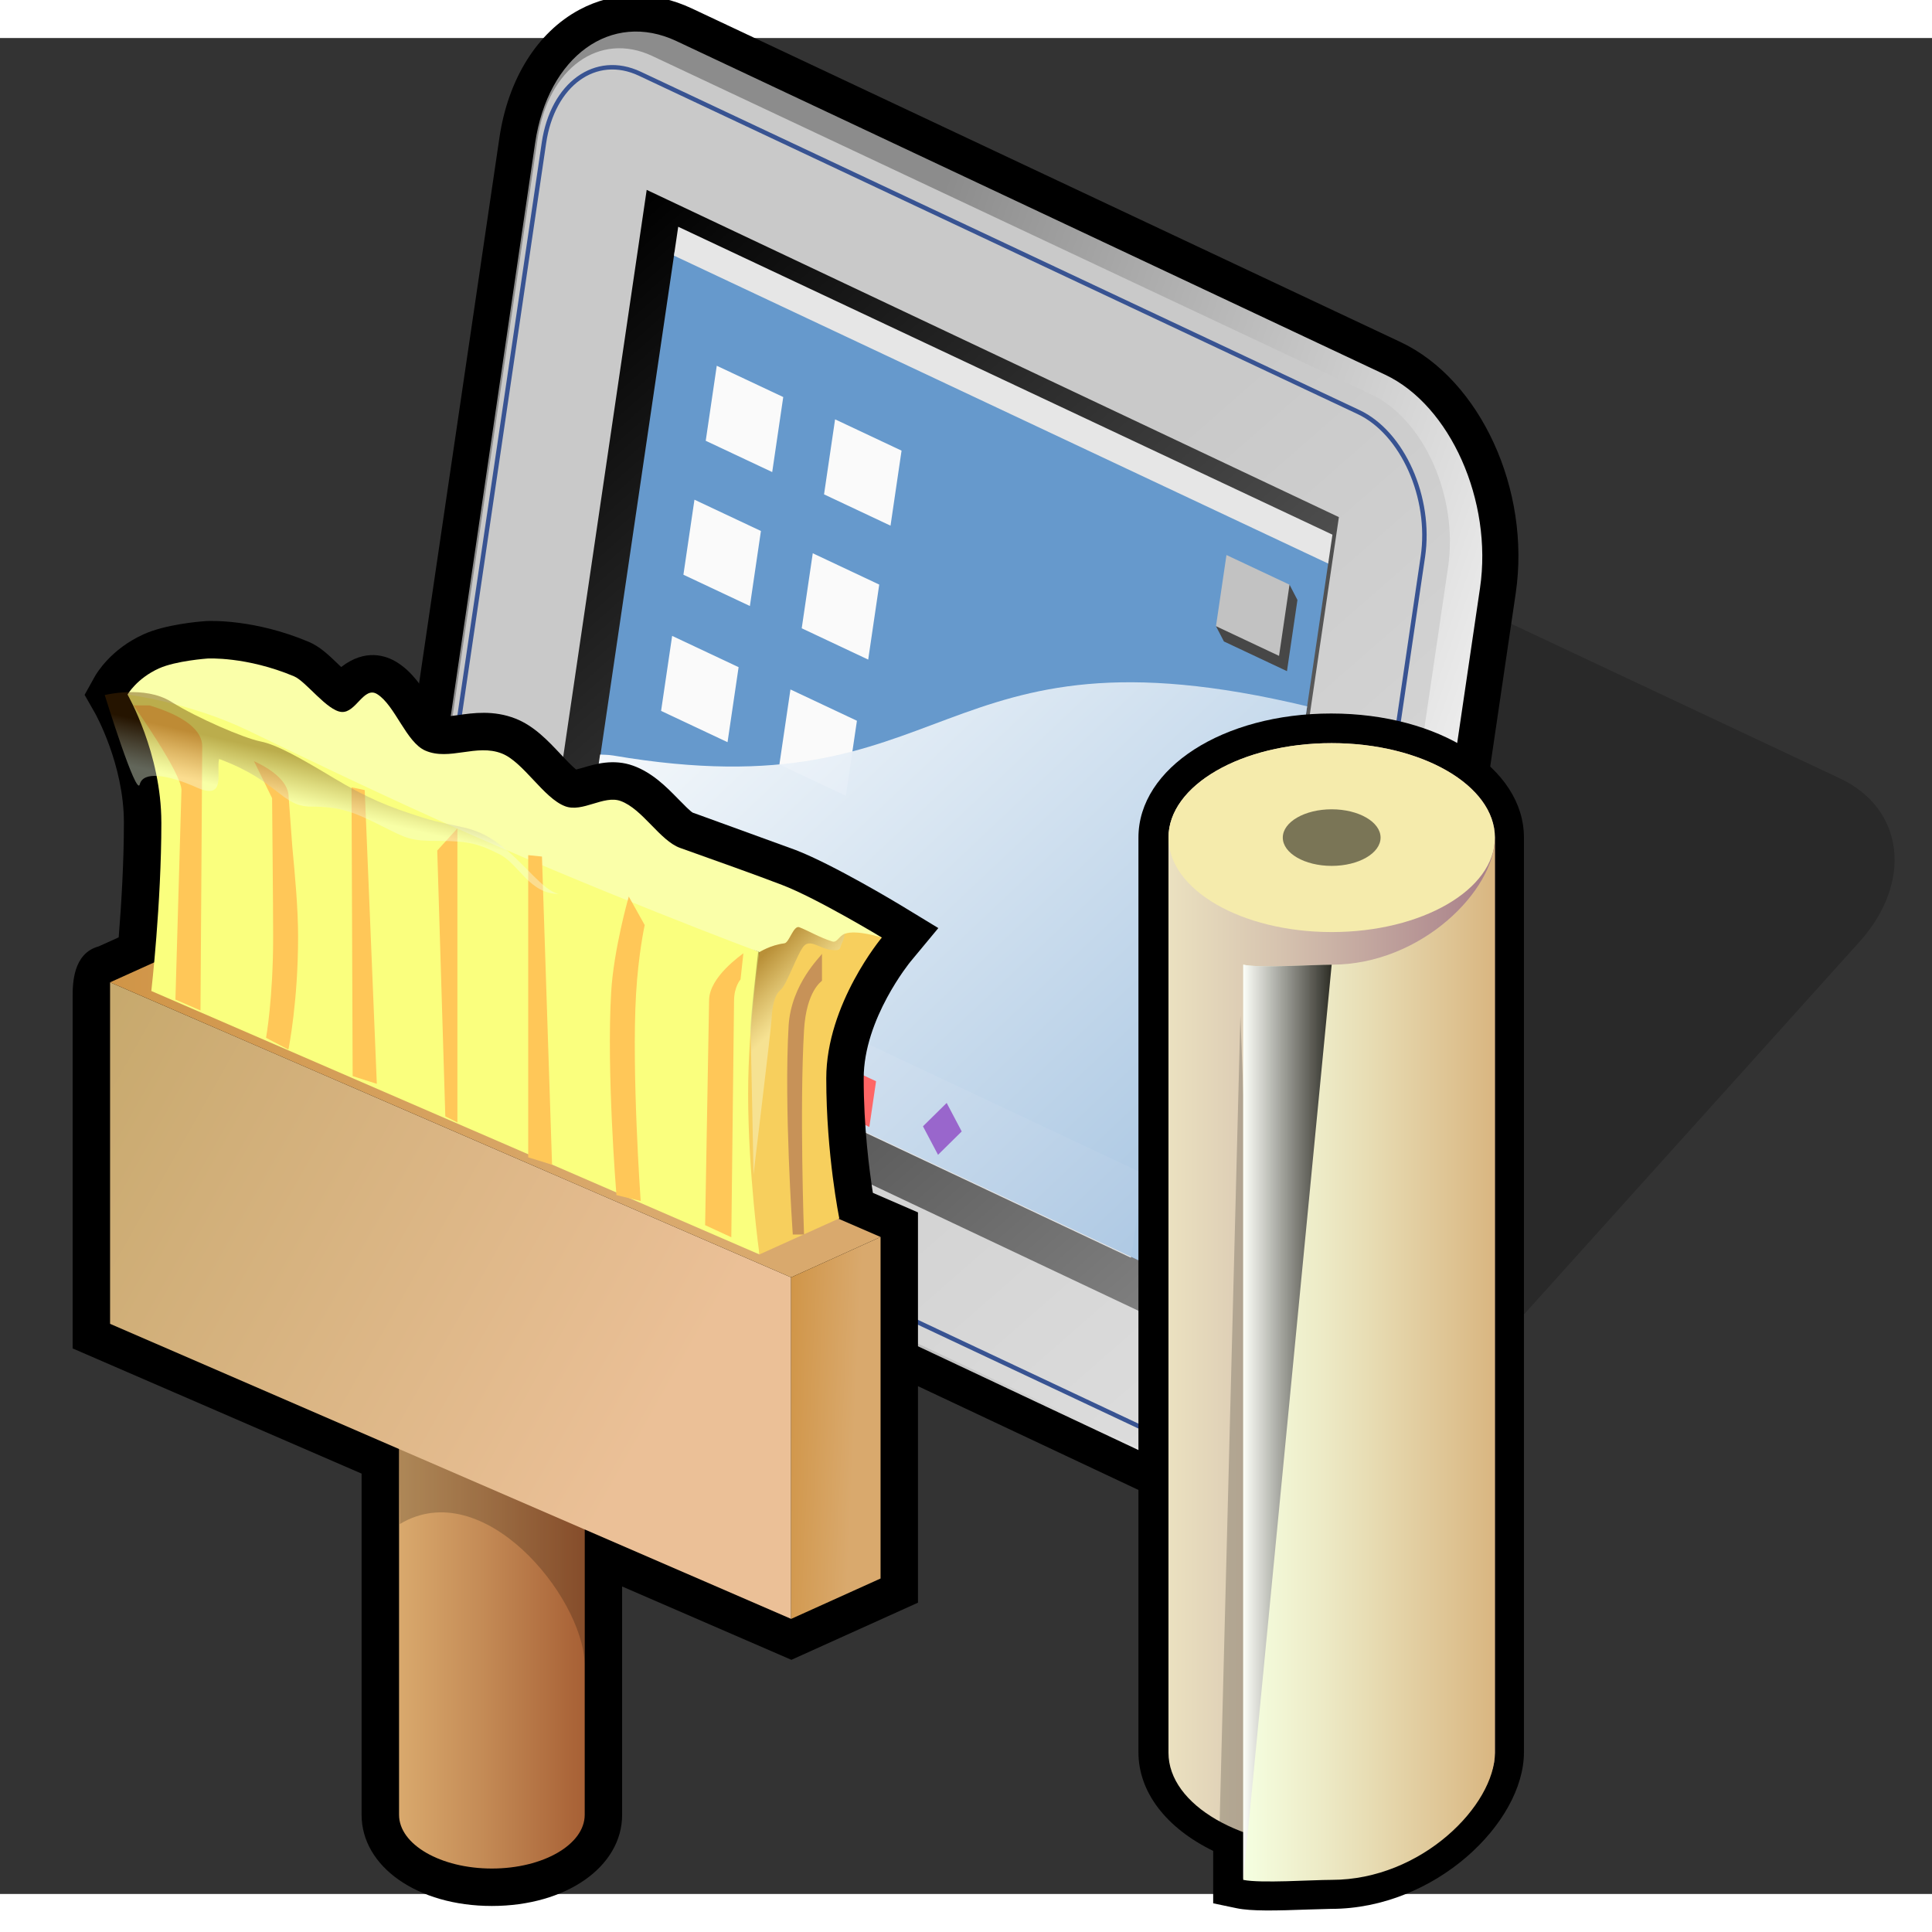 <?xml version="1.0" encoding="UTF-8" standalone="no"?>
<!-- Created with Inkscape (http://www.inkscape.org/) -->

<svg
   xmlns:svg="http://www.w3.org/2000/svg"
   xmlns="http://www.w3.org/2000/svg"
   xmlns:xlink="http://www.w3.org/1999/xlink"
   version="1.1"
   width="48pt"
   height="48pt"
   viewBox="0.068 0.263 127 122"
   id="svg153"
   xml:space="preserve"
   style="overflow:visible">
  <rect x="0.068" y="0.263" width="127" height="122" fill="#333333" stroke="none"/>
  <defs
   id="defs249"><linearGradient
   x1="-259.307"
   y1="291.293"
   x2="-316.364"
   y2="302.814"
   id="linearGradient2974"
   xlink:href="#XMLID_29_"
   gradientUnits="userSpaceOnUse"
   gradientTransform="matrix(1,0,0.147,-1,303.182,363.456)" /><linearGradient
   x1="-171.819"
   y1="407.185"
   x2="-224.079"
   y2="452.359"
   id="linearGradient2971"
   xlink:href="#XMLID_30_"
   gradientUnits="userSpaceOnUse"
   gradientTransform="matrix(0.749,0.353,0.147,-1,143.372,588.23)" /><linearGradient
   x1="110.365"
   y1="138.726"
   x2="25.365"
   y2="48.726"
   id="linearGradient2955"
   xlink:href="#XMLID_32_"
   gradientUnits="userSpaceOnUse" />
			
			
			
			 
			
			
			
			
			
			
			
		<linearGradient
   x1="110.365"
   y1="138.726"
   x2="25.365"
   y2="48.726"
   id="XMLID_32_"
   gradientUnits="userSpaceOnUse">
				<stop
   id="stop73"
   style="stop-color:#6699cc;stop-opacity:1"
   offset="0" />
				<stop
   id="stop75"
   style="stop-color:#ffffff;stop-opacity:1"
   offset="1" />
				<midPointStop
   offset="0"
   style="stop-color:#6699CC"
   id="midPointStop77" />
				<midPointStop
   offset="0.5"
   style="stop-color:#6699CC"
   id="midPointStop79" />
				<midPointStop
   offset="1"
   style="stop-color:#FFFFFF"
   id="midPointStop81" />
			</linearGradient>
			
			
			
			
			
			
			
			
			
			
			
			
			<linearGradient
   x1="-182.699"
   y1="416.982"
   x2="-257.263"
   y2="480.607"
   id="XMLID_31_"
   gradientUnits="userSpaceOnUse"
   gradientTransform="matrix(0.749,0.353,0.147,-1,143.372,588.23)">
				<stop
   id="stop38"
   style="stop-color:#808080;stop-opacity:1"
   offset="0" />
				<stop
   id="stop40"
   style="stop-color:#000000;stop-opacity:1"
   offset="1" />
				<midPointStop
   offset="0"
   style="stop-color:#808080"
   id="midPointStop42" />
				<midPointStop
   offset="0.5"
   style="stop-color:#808080"
   id="midPointStop44" />
				<midPointStop
   offset="1"
   style="stop-color:#000000"
   id="midPointStop46" />
			</linearGradient>
			
			
			
				<linearGradient
   x1="-171.819"
   y1="407.185"
   x2="-224.079"
   y2="452.359"
   id="XMLID_30_"
   gradientUnits="userSpaceOnUse"
   gradientTransform="matrix(0.749,0.353,0.147,-1,143.372,588.23)">
				<stop
   id="stop23"
   style="stop-color:#dedede;stop-opacity:1"
   offset="0" />
				<stop
   id="stop25"
   style="stop-color:#c9c9c9;stop-opacity:1"
   offset="1" />
				<midPointStop
   offset="0"
   style="stop-color:#DEDEDE"
   id="midPointStop27" />
				<midPointStop
   offset="0.5"
   style="stop-color:#DEDEDE"
   id="midPointStop29" />
				<midPointStop
   offset="1"
   style="stop-color:#C9C9C9"
   id="midPointStop31" />
			</linearGradient>
			
			
				<linearGradient
   x1="-259.307"
   y1="291.293"
   x2="-316.364"
   y2="302.814"
   id="XMLID_29_"
   gradientUnits="userSpaceOnUse"
   gradientTransform="matrix(1,0,0.147,-1,303.182,363.456)">
				<stop
   id="stop10"
   style="stop-color:#ededed;stop-opacity:1"
   offset="0" />
				<stop
   id="stop12"
   style="stop-color:#8c8c8c;stop-opacity:1"
   offset="1" />
				<midPointStop
   offset="0"
   style="stop-color:#EDEDED"
   id="midPointStop14" />
				<midPointStop
   offset="0.5"
   style="stop-color:#EDEDED"
   id="midPointStop16" />
				<midPointStop
   offset="1"
   style="stop-color:#8C8C8C"
   id="midPointStop18" />
			</linearGradient>
			
			
			
				
    
    
    
    <linearGradient
   x1="26.155"
   y1="88.275"
   x2="41.033"
   y2="88.275"
   id="XMLID_1_"
   gradientUnits="userSpaceOnUse">
      <stop
   id="stop160"
   style="stop-color:#d9a96d;stop-opacity:1"
   offset="0" />
      <stop
   id="stop161"
   style="stop-color:#c48b56;stop-opacity:1"
   offset="0.449" />
      <stop
   id="stop162"
   style="stop-color:#a76035;stop-opacity:1"
   offset="1" />
      
      
      
    </linearGradient>
    
    
    <linearGradient
   x1="46.987"
   y1="72.128"
   x2="-0.601"
   y2="45.272"
   id="XMLID_2_"
   gradientUnits="userSpaceOnUse">
      <stop
   id="stop169"
   style="stop-color:#ebc097;stop-opacity:1"
   offset="0" />
      <stop
   id="stop170"
   style="stop-color:#d1af79;stop-opacity:1"
   offset="0.742" />
      <stop
   id="stop171"
   style="stop-color:#c7a96d;stop-opacity:1"
   offset="1" />
      
      
      
    </linearGradient>
    
    <linearGradient
   x1="45.583"
   y1="47.934"
   x2="-33.207"
   y2="44.352"
   id="XMLID_3_"
   gradientUnits="userSpaceOnUse">
      <stop
   id="stop177"
   style="stop-color:#d9a96d;stop-opacity:1"
   offset="0" />
      <stop
   id="stop178"
   style="stop-color:#d2994f;stop-opacity:1"
   offset="0.444" />
      <stop
   id="stop179"
   style="stop-color:#c78323;stop-opacity:1"
   offset="1" />
      
      
      
    </linearGradient>
    
    <linearGradient
   x1="62.7"
   y1="72.978"
   x2="52.31"
   y2="72.506"
   id="XMLID_4_"
   gradientUnits="userSpaceOnUse">
      <stop
   id="stop185"
   style="stop-color:#d9a96d;stop-opacity:1"
   offset="0" />
      <stop
   id="stop186"
   style="stop-color:#d2994f;stop-opacity:1"
   offset="0.444" />
      <stop
   id="stop187"
   style="stop-color:#c78323;stop-opacity:1"
   offset="1" />
      
      
      
    </linearGradient>
    
    
    
    
    <linearGradient
   x1="56.256"
   y1="40.993"
   x2="52.828"
   y2="37.565"
   id="XMLID_5_"
   gradientUnits="userSpaceOnUse">
      <stop
   id="stop196"
   style="stop-color:#f5ffe1;stop-opacity:1"
   offset="0" />
      <stop
   id="stop197"
   style="stop-color:#e0e3c2;stop-opacity:1"
   offset="0.161" />
      <stop
   id="stop198"
   style="stop-color:#ac9c74;stop-opacity:1"
   offset="0.514" />
      <stop
   id="stop199"
   style="stop-color:#5d3200;stop-opacity:1"
   offset="1" />
      
      
      
    </linearGradient>
    
    <linearGradient
   x1="78.842"
   y1="58.885"
   x2="111.888"
   y2="58.885"
   id="XMLID_6_"
   gradientUnits="userSpaceOnUse">
      <stop
   id="stop205"
   style="stop-color:#ebe1c0;stop-opacity:1"
   offset="0" />
      <stop
   id="stop206"
   style="stop-color:#d6c3af;stop-opacity:1"
   offset="0.34" />
      <stop
   id="stop207"
   style="stop-color:#a77e88;stop-opacity:1"
   offset="1" />
      
      
      
    </linearGradient>
    
    
    
    
    
    <linearGradient
   x1="86.412"
   y1="65.318"
   x2="111.888"
   y2="65.318"
   id="XMLID_7_"
   gradientUnits="userSpaceOnUse">
      <stop
   id="stop225"
   style="stop-color:#f5ffe1;stop-opacity:1"
   offset="0" />
      <stop
   id="stop226"
   style="stop-color:#ece8c3;stop-opacity:1"
   offset="0.35" />
      <stop
   id="stop227"
   style="stop-color:#d9b681;stop-opacity:1"
   offset="1" />
      
      
      
    </linearGradient>
    
    <linearGradient
   x1="86.412"
   y1="71.751"
   x2="95.364"
   y2="71.751"
   id="XMLID_8_"
   gradientUnits="userSpaceOnUse">
      <stop
   id="stop233"
   style="stop-color:#ffffff;stop-opacity:1"
   offset="0" />
      <stop
   id="stop234"
   style="stop-color:#000000;stop-opacity:1"
   offset="1" />
      
      
      
    </linearGradient>
    
    <linearGradient
   x1="20.473"
   y1="23.476"
   x2="21.308"
   y2="19.819"
   id="XMLID_9_"
   gradientUnits="userSpaceOnUse">
      <stop
   id="stop240"
   style="stop-color:#f5ffe1;stop-opacity:1"
   offset="0" />
      <stop
   id="stop241"
   style="stop-color:#e0e3c2;stop-opacity:1"
   offset="0.161" />
      <stop
   id="stop242"
   style="stop-color:#ac9c74;stop-opacity:1"
   offset="0.514" />
      <stop
   id="stop243"
   style="stop-color:#5d3200;stop-opacity:1"
   offset="1" />
      
      
      
    </linearGradient>
    
  <linearGradient
   x1="20.473"
   y1="23.476"
   x2="21.308"
   y2="19.819"
   id="linearGradient3029"
   xlink:href="#XMLID_9_"
   gradientUnits="userSpaceOnUse"
   gradientTransform="matrix(0.82,0,0,0.82,4.843,31.82)" /><linearGradient
   x1="86.412"
   y1="71.751"
   x2="95.364"
   y2="71.751"
   id="linearGradient3032"
   xlink:href="#XMLID_8_"
   gradientUnits="userSpaceOnUse"
   gradientTransform="matrix(0.649,0,0,0.649,25.682,44.665)" /><linearGradient
   x1="86.412"
   y1="65.318"
   x2="111.888"
   y2="65.318"
   id="linearGradient3035"
   xlink:href="#XMLID_7_"
   gradientUnits="userSpaceOnUse"
   gradientTransform="matrix(0.649,0,0,0.649,25.682,44.665)" /><linearGradient
   x1="78.842"
   y1="58.885"
   x2="111.888"
   y2="58.885"
   id="linearGradient3050"
   xlink:href="#XMLID_6_"
   gradientUnits="userSpaceOnUse"
   gradientTransform="matrix(0.649,0,0,0.649,25.682,44.665)" /><linearGradient
   x1="56.256"
   y1="40.993"
   x2="52.828"
   y2="37.565"
   id="linearGradient3053"
   xlink:href="#XMLID_5_"
   gradientUnits="userSpaceOnUse"
   gradientTransform="matrix(0.82,0,0,0.82,4.843,31.82)" /><linearGradient
   x1="62.7"
   y1="72.978"
   x2="52.31"
   y2="72.506"
   id="linearGradient3059"
   xlink:href="#XMLID_4_"
   gradientUnits="userSpaceOnUse"
   gradientTransform="matrix(0.82,0,0,0.82,4.843,31.82)" /><linearGradient
   x1="45.583"
   y1="47.934"
   x2="-33.207"
   y2="44.352"
   id="linearGradient3062"
   xlink:href="#XMLID_3_"
   gradientUnits="userSpaceOnUse"
   gradientTransform="matrix(0.82,0,0,0.82,4.843,31.82)" /><linearGradient
   x1="46.987"
   y1="72.128"
   x2="-0.601"
   y2="45.272"
   id="linearGradient3065"
   xlink:href="#XMLID_2_"
   gradientUnits="userSpaceOnUse"
   gradientTransform="matrix(0.82,0,0,0.82,4.843,31.82)" /><linearGradient
   x1="26.155"
   y1="88.275"
   x2="41.033"
   y2="88.275"
   id="linearGradient3069"
   xlink:href="#XMLID_1_"
   gradientUnits="userSpaceOnUse"
   gradientTransform="matrix(0.82,0,0,0.82,4.843,31.82)" /></defs>
  
  <g
   transform="matrix(0.791,0,0,0.791,24.985,-2.538)"
   id="g2966"
   style="overflow:visible"><path
     d="M 121.386,65.059 62.886,37.543 C 57.511,35.015 49.494,37.003 45.017,41.976 L 3.865,87.68 c -0.506,0.561 -0.936,1.139 -1.309,1.721 0,0 78.925,35.391 79.306,34.966 l 41.153,-45.703 c 4.477,-4.974 3.747,-11.077 -1.629,-13.605 z"
     id="path5"
     style="opacity:0.2" /><path
     d="M 16.648,1.189 C 13.143,3.069 10.72,6.95 10.001,11.837 L 0.225,78.233 C 0.073,79.26 0,80.294 0,81.328 c 0,7.596 3.959,15.03 9.8,17.78 l 58.897,27.723 c 3.139,1.479 6.457,1.438 9.344,-0.111 3.506,-1.881 5.929,-5.761 6.646,-10.646 L 94.462,49.678 C 95.728,41.095 91.521,31.927 84.886,28.805 L 25.993,1.082 c -3.139,-1.478 -6.457,-1.44 -9.345,0.107 z"
     id="path7" /><path
     d="M 24.715,3.795 C 19.302,1.245 14.033,5.05 12.969,12.274 L 3.192,78.671 c -1.065,7.226 2.473,15.175 7.886,17.722 l 58.896,27.724 c 5.41,2.547 10.68,-1.257 11.745,-8.479 L 91.495,49.24 C 92.558,42.016 89.02,34.066 83.607,31.519 L 24.715,3.795 z"
     id="path20"
     style="fill:url(#linearGradient2974)" /><path
     d="M 13.18,11.917 C 14.044,6.045 18.31,2.965 22.71,5.035 L 82.439,33.15 c 4.398,2.07 7.264,8.509 6.398,14.38 l -10.174,69.093 c -0.863,5.87 -5.131,8.949 -9.531,6.88 L 9.402,95.387 C 5.004,93.317 2.14,86.88 3.005,81.01 L 13.18,11.917 z"
     id="path33"
     style="fill:url(#linearGradient2971)" /><path
     d="m 21.668,6.507 c -3.671,-1.728 -7.244,0.852 -7.965,5.75 L 3.527,81.352 c -0.72,4.898 1.678,10.287 5.348,12.016 l 59.73,28.113 c 3.671,1.729 7.243,-0.85 7.965,-5.748 L 86.746,46.64 C 87.467,41.741 85.068,36.353 81.396,34.624 L 21.668,6.507 z"
     id="path35"
     style="fill:none;stroke:#385392;stroke-width:0.369" /><polygon
     points="22.242,16.16 79.766,43.355 69.6,112.379 12.077,85.186 "
     id="polygon48"
     style="fill:url(#XMLID_31_)" /><path
     d="m 24.551,21.348 c -0.95,6.438 -8.087,54.918 -9.036,61.355 4.947,2.329 49.419,23.262 54.367,25.592 0.947,-6.44 8.088,-54.918 9.033,-61.357 -4.946,-2.33 -49.416,-23.261 -54.364,-25.59 z"
     id="path50"
     style="fill:#6699cc" /><polygon
     points="23.915,79.276 22.887,86.262 62.485,104.903 63.515,97.915 "
     id="polygon52"
     style="fill:#e6e6e6" /><path
     d="m 28.065,30.776 c -0.096,0.655 -0.82,5.581 -0.917,6.235 0.503,0.237 5.021,2.364 5.525,2.6 0.096,-0.653 0.819,-5.58 0.917,-6.234 -0.502,-0.236 -5.021,-2.363 -5.525,-2.601 z"
     id="path54"
     style="fill:#fafafa" /><path
     d="m 26.211,41.907 c -0.096,0.656 -0.821,5.581 -0.918,6.235 0.503,0.237 5.021,2.363 5.525,2.6 0.097,-0.654 0.821,-5.581 0.917,-6.234 -0.502,-0.237 -5.021,-2.362 -5.524,-2.601 z"
     id="path56"
     style="fill:#fafafa" /><path
     d="m 24.357,53.225 c -0.098,0.654 -0.823,5.581 -0.919,6.234 0.503,0.236 5.021,2.364 5.523,2.6 0.098,-0.655 0.823,-5.581 0.919,-6.234 -0.502,-0.237 -5.021,-2.365 -5.523,-2.6 z"
     id="path58"
     style="fill:#fafafa" /><path
     d="m 37.898,35.229 c -0.096,0.656 -0.821,5.581 -0.918,6.235 0.503,0.237 5.021,2.363 5.525,2.601 0.096,-0.655 0.819,-5.58 0.917,-6.234 -0.501,-0.239 -5.021,-2.365 -5.524,-2.602 z"
     id="path60"
     style="fill:#fafafa" /><path
     d="m 36.043,46.359 c -0.096,0.655 -0.82,5.581 -0.918,6.234 0.504,0.239 5.021,2.365 5.525,2.602 0.097,-0.654 0.821,-5.58 0.917,-6.234 -0.501,-0.237 -5.02,-2.363 -5.524,-2.602 z"
     id="path62"
     style="fill:#fafafa" /><path
     d="m 34.189,57.677 c -0.097,0.654 -0.823,5.581 -0.919,6.234 0.503,0.237 5.021,2.365 5.523,2.602 0.098,-0.654 0.823,-5.582 0.92,-6.235 -0.503,-0.237 -5.022,-2.364 -5.524,-2.601 z"
     id="path64"
     style="fill:#fafafa" /><polygon
     points="24.862,19.225 24.508,21.623 78.876,47.214 79.23,44.813 "
     id="polygon66"
     style="fill:#e6e6e6" /><path
     d="m 75.664,48.971 -6.111,3.448 0.658,1.269 c 0,0 4.765,2.243 5.24,2.467 0.092,-0.622 0.87,-5.915 0.87,-5.915 l -0.657,-1.269 z"
     id="path68"
     style="fill:#474747" /><path
     d="m 70.423,46.505 c -0.092,0.62 -0.779,5.293 -0.871,5.913 0.477,0.226 4.765,2.244 5.24,2.468 0.092,-0.621 0.779,-5.293 0.871,-5.916 -0.475,-0.223 -4.764,-2.241 -5.24,-2.465 z"
     id="path70"
     style="fill:#c2c2c2" /><path
     d="m 19.454,63.166 c -0.479,-0.081 -0.965,-0.057 -1.086,-0.081 l -2.891,19.63 54.403,25.58 7.248,-49.217 C 45.76,51.556 48.082,68.04 19.454,63.166 z"
     id="path83"
     style="opacity:0.97;fill:url(#linearGradient2955)" /><path
     d="m 27.084,84.453 c -0.733,-0.347 -1.206,-2.324 -1.354,-2.394 -0.06,0.397 -0.5,3.396 -0.56,3.795 0.306,0.146 3.057,1.438 3.365,1.582 0.058,-0.397 0.498,-3.396 0.558,-3.795 -0.158,-0.076 -1.215,1.184 -2.009,0.812 z"
     id="path85"
     style="fill:#6666ff" /><path
     d="m 27.084,84.453 c -0.733,-0.347 1.143,2.841 1.451,2.983 0.058,-0.397 0.498,-3.396 0.558,-3.795 -0.158,-0.076 -1.215,1.184 -2.009,0.812 z"
     id="path87"
     style="fill:#44c2ff" /><circle
     cx="31.951"
     cy="86.825"
     r="1.429"
     id="circle89"
     style="fill:#8be697" /><path
     d="m 37.94,88.653 c -0.059,0.4 -0.499,3.398 -0.559,3.797 0.306,0.145 3.057,1.439 3.364,1.583 0.059,-0.397 0.499,-3.397 0.558,-3.796 -0.305,-0.146 -3.057,-1.439 -3.363,-1.584 z"
     id="path91"
     style="fill:#ff6666" /><path
     d="m 47.171,92.038 c -0.205,0.203 -1.761,1.738 -1.969,1.943 0.113,0.213 1.138,2.153 1.251,2.369 0.207,-0.203 1.763,-1.74 1.968,-1.942 -0.112,-0.216 -1.135,-2.157 -1.25,-2.37 z"
     id="path93"
     style="fill:#9966cc" /></g><g
   transform="matrix(0.649,0,0,0.649,25.682,44.665)"
   id="g156">
      <path
   d="m 75.842,12.562 v 92.646 c 0,4.033 2.797,7.666 7.57,9.996 0,1.385 0,5.307 0,5.307 l 2.386,0.5 c 1.488,0.311 3.966,0.248 7.304,0.127 l 2.263,-0.064 c 10.515,0 19.523,-8.723 19.523,-15.865 V 12.562 C 114.888,5.518 106.312,0 95.364,0 84.416,0 75.842,5.518 75.842,12.562 z"
   id="path157" />
    </g><path
   d="m 13.559,38.595 -0.03,0.002 c -0.42,0.03 -2.587,0.212 -4.019,0.86 -2.165,0.977 -3.107,2.591 -3.208,2.772 l -0.673,1.21 0.686,1.204 c 0.019,0.034 1.897,3.377 1.897,7.185 0,2.649 -0.167,5.376 -0.342,7.552 -0.655,0.295 -1.106,0.499 -1.32,0.596 -1.701,0.461 -1.708,2.495 -1.708,3.324 v 23.101 c 0,0 16.475,7.138 18.995,8.23 0,2.812 0,22.428 0,22.428 0,3.416 3.681,5.993 8.563,5.993 4.882,0 8.563,-2.577 8.563,-5.993 0,0 0,-10.207 0,-15.008 3.833,1.661 11.127,4.821 11.127,4.821 l 8.321,-3.757 V 77.459 c 0,0 -2.227,-0.965 -2.965,-1.285 -0.239,-1.518 -0.603,-4.338 -0.603,-7.527 0,-3.916 3.051,-7.64 3.082,-7.678 l 1.824,-2.199 -2.44,-1.484 c -0.182,-0.11 -4.486,-2.707 -6.961,-3.655 -8.21e-4,0 -6.303,-2.291 -6.303,-2.291 l -0.441,-0.158 c -0.162,-0.088 -0.633,-0.57 -0.946,-0.89 -0.755,-0.772 -1.693,-1.734 -2.958,-2.192 -1.316,-0.477 -2.532,-0.108 -3.336,0.135 0,0 -0.248,0.066 -0.427,0.112 -0.271,-0.217 -0.723,-0.694 -1.019,-1.01 -0.815,-0.87 -1.74,-1.855 -2.958,-2.335 -1.441,-0.567 -2.796,-0.373 -3.785,-0.232 -0.353,0.051 -0.846,0.116 -1.073,0.085 -0.185,-0.193 -0.487,-0.661 -0.701,-1.001 -0.566,-0.896 -1.208,-1.912 -2.235,-2.553 -0.718,-0.447 -2.081,-0.923 -3.669,0.308 -0.061,-0.058 -0.132,-0.124 -0.184,-0.173 -0.625,-0.604 -1.216,-1.174 -1.962,-1.486 -3.568,-1.498 -6.473,-1.377 -6.794,-1.358 z"
   id="path158" /><path
   d="m 32.402,87.88 c -3.37,0 -6.102,1.582 -6.102,3.532 v 25.647 c 0,1.95 2.733,3.532 6.102,3.532 3.371,0 6.102,-1.582 6.102,-3.532 V 91.412 c 0,-1.95 -2.732,-3.532 -6.102,-3.532 z"
   id="path166"
   style="fill:url(#linearGradient3069)" /><path
   d="M 38.504,107.128 V 91.412 c 0,-1.95 -2.732,-3.532 -6.102,-3.532 -3.37,0 -6.102,1.582 -6.102,3.532 l 0.054,6.532 c 5.449,-3.27 11.999,4.712 12.15,9.184 z"
   id="path167"
   style="opacity:0.2" /><path
   d="M 7.304,62.335 52.072,81.731 V 104.18 L 7.304,84.785 V 62.335 z"
   id="path175"
   style="fill:url(#linearGradient3065)" /><path
   d="M 13.184,59.679 57.952,79.075 52.072,81.731 7.304,62.336 13.184,59.679 z"
   id="path183"
   style="fill:url(#linearGradient3062)" /><path
   d="m 52.072,81.731 5.88,-2.655 v 22.45 l -5.88,2.655 V 81.731 z"
   id="path191"
   style="fill:url(#linearGradient3059)" /><path
   d="m 10.674,51.827 c 0,-4.559 -2.221,-8.404 -2.221,-8.404 0,0 2.062,-0.373 7.117,1.687 12.17,4.961 34.42,15.243 34.42,15.243 v 19.871 L 10.015,62.905 c 0,0 0.66,-5.76 0.66,-11.078 z"
   id="path192"
   style="fill:#faff7e" /><path
   d="m 10.524,41.698 c 1.103,-0.499 3.18,-0.647 3.18,-0.647 0,0 2.552,-0.15 5.696,1.171 0.777,0.326 2.171,2.268 3.122,2.341 0.952,0.073 1.462,-1.72 2.341,-1.171 1.175,0.733 1.903,3.166 3.166,3.713 1.589,0.688 3.353,-0.47 5.029,0.189 1.419,0.559 2.745,2.941 4.163,3.469 1.141,0.426 2.535,-0.748 3.642,-0.347 1.445,0.523 2.586,2.613 3.915,3.086 2.593,0.925 4.905,1.746 6.691,2.429 2.299,0.879 6.567,3.462 6.567,3.462 l -8.047,0.958 c 0,0 -10.836,-4.049 -21.253,-8.744 -4.484,-2.021 -8.876,-4.137 -12.284,-5.787 -3.935,-1.905 -8,-2.399 -8,-2.399 0,0 0.603,-1.061 2.072,-1.724 z"
   id="path193"
   style="fill:#faffa9" /><path
   d="m 49.247,69.629 c 0,-4.63 0.743,-9.276 0.743,-9.276 0,0 0.71,-0.462 1.645,-0.58 0.312,-0.039 0.594,-1.203 0.977,-1.056 0.604,0.234 1.312,0.667 2.168,0.938 0.316,0.099 0.435,-0.363 0.825,-0.511 0.765,-0.29 2.431,0.25 2.431,0.25 0,0 -3.653,4.353 -3.653,9.254 0,5.033 0.857,9.205 0.857,9.205 l -5.25,2.371 c -8.2e-4,0 -0.744,-5.33 -0.744,-10.595 z"
   id="path194"
   style="fill:#f7cf5d" /><path
   d="m 49.99,60.353 c 0,0 0.71,-0.462 1.645,-0.58 0.312,-0.039 0.594,-1.203 0.977,-1.056 0.604,0.234 1.312,0.667 2.168,0.938 0.316,0.099 0.435,-0.363 0.825,-0.511 0,0 -0.039,0.314 -0.196,0.629 -0.157,0.315 -8.2e-4,0.511 -0.708,0.432 -0.707,-0.079 -1.297,-0.668 -1.729,-0.314 -0.432,0.354 -1.161,2.596 -1.593,2.949 -0.432,0.354 -0.553,1.177 -0.592,1.924 -0.039,0.747 -1.184,10.093 -1.184,10.211 0,0.118 -0.168,-8.952 -0.208,-9.463 -0.039,-0.511 0.511,-5.15 0.511,-5.15"
   id="path203"
   style="opacity:0.4;fill:url(#linearGradient3053)" /><path
   d="m 87.606,46.613 c -5.925,0 -10.728,2.78 -10.728,6.209 v 60.159 c 0,3.429 4.803,6.209 10.728,6.209 5.926,0 10.729,-2.78 10.729,-6.209 V 52.822 c 6.5e-4,-3.429 -4.803,-6.209 -10.729,-6.209 z"
   id="path211"
   style="fill:url(#linearGradient3050)" /><path
   d="m 76.878,52.822 c 0,-3.429 4.803,-6.209 10.728,-6.209 5.926,0 10.729,2.78 10.729,6.209 0,3.43 -4.803,6.21 -10.729,6.21 -5.925,6.49e-4 -10.728,-2.779 -10.728,-6.21 z"
   id="path212"
   style="fill:#f5ebac" /><path
   d="m 84.392,52.822 c 0,-1.027 1.439,-1.86 3.214,-1.86 1.775,0 3.214,0.833 3.214,1.86 0,1.028 -1.439,1.86 -3.214,1.86 -1.775,0 -3.214,-0.832 -3.214,-1.86 z"
   id="path213"
   style="opacity:0.5" /><g
   transform="matrix(0.82,0,0,0.82,4.843,31.82)"
   id="g214">
      <path
   d="m 4.883,15.016 c 0.009,0.009 3.84,5.416 3.84,6.79 l -0.484,16.791 2.01,0.876 0.139,-21.175 c 0,-2.212 -4.155,-3.222 -4.214,-3.282 H 4.883 z"
   id="path215"
   style="fill:#ffc758" />
      <path
   d="m 15.989,22.451 c 0,0.078 0.085,8.931 0.085,11.104 0,4.96 -0.562,8.073 -0.57,8.109 l 1.793,0.943 c 0.032,-0.156 0.777,-3.879 0.777,-9.053 0,-2.268 -0.248,-4.902 -0.466,-7.228 l -0.291,-3.963 c 0,-1.471 -1.944,-2.501 -2.779,-2.876 l 1.451,2.964 z"
   id="path216"
   style="fill:#ffc758" />
      <path
   d="m 22.357,21.58 0.09,23.153 1.938,0.62 -0.969,-23.548 -1.059,-0.225 z"
   id="path217"
   style="fill:#ffc758" />
      <path
   d="m 29.229,26.649 0.646,21.313 0.969,0.484 V 24.873 l -1.615,1.776 z"
   id="path218"
   style="fill:#ffc758" />
      <path
   d="M 36.521,27.02 V 51.244 L 38.432,51.837 37.624,27.133 36.521,27.02 z"
   id="path219"
   style="fill:#ffc758" />
      <path
   d="m 43.17,38.013 c -0.374,6.363 0.39,15.857 0.423,16.258 l 1.944,0.473 c -0.008,-0.097 -0.736,-10.392 -0.37,-16.614 0.188,-3.185 0.682,-5.467 0.693,-5.507 l -1.278,-2.287 c -0.05,0.173 -1.211,4.268 -1.412,7.677 z"
   id="path220"
   style="fill:#ffc758" />
      <path
   d="m 57.395,40.713 c -0.374,6.363 0.305,16.319 0.337,16.72 h 0.9 c -0.008,-0.097 -0.365,-10.163 0,-16.385 0.188,-3.185 1.428,-3.921 1.439,-3.961 v -2.161 c -0.05,0.174 -2.475,2.379 -2.676,5.787 z"
   id="path221"
   style="fill:#c79258" />
      <path
   d="m 51.021,38.651 c 0,10e-4 -0.318,18.03 -0.318,18.03 l 2.099,0.969 0.22,-18.981 c 0.01,-1.099 0.498,-1.66 0.519,-1.684 l 0.23,-2.101 c -0.108,0.111 -2.733,1.866 -2.75,3.767 z"
   id="path222"
   style="fill:#ffc758" />
    </g><path
   d="m 80.224,118.193 1.381,-53.659 2.07,54.177 c 0,0 -1.036,1.553 -3.279,0"
   id="path223"
   style="opacity:0.2" /><path
   d="m 87.606,61.177 c -1.281,0 -4.674,0.238 -5.813,0 v 60.159 c 1.139,0.238 4.532,0 5.813,0 5.926,0 10.729,-4.925 10.729,-8.354 V 52.822 c 6.5e-4,3.43 -4.803,8.354 -10.729,8.354 z"
   id="path231"
   style="fill:url(#linearGradient3035)" /><path
   d="m 87.606,61.177 c -1.281,0 -4.674,0.238 -5.813,0 v 60.159 l 5.813,-60.159 z"
   id="path238"
   style="opacity:0.8;fill:url(#linearGradient3032)" /><path
   d="m 6.954,43.452 c 0,0 2.615,-0.654 4.359,0.436 1.744,1.089 4.796,2.398 5.885,2.615 1.089,0.217 2.615,1.09 4.796,2.398 2.18,1.308 3.62,1.908 5.885,2.615 2.265,0.707 3.27,0.436 5.013,1.743 1.743,1.308 2.833,3.052 3.924,3.27 -1.962,0 -2.615,-1.961 -3.924,-2.615 -1.308,-0.654 -1.962,-0.872 -3.924,-0.872 -1.961,0 -2.112,-0.134 -3.856,-1.006 -1.743,-0.872 -2.629,-1.252 -4.591,-1.252 -1.961,0 -2.102,-1.666 -6.051,-3.13 -0.204,0.852 0.501,2.75 -1.461,1.878 C 11.048,48.661 9.473,48.452 9.255,49.324 9.037,50.196 6.954,43.452 6.954,43.452 z"
   id="path247"
   style="opacity:0.4;fill:url(#linearGradient3029)" />
</svg>